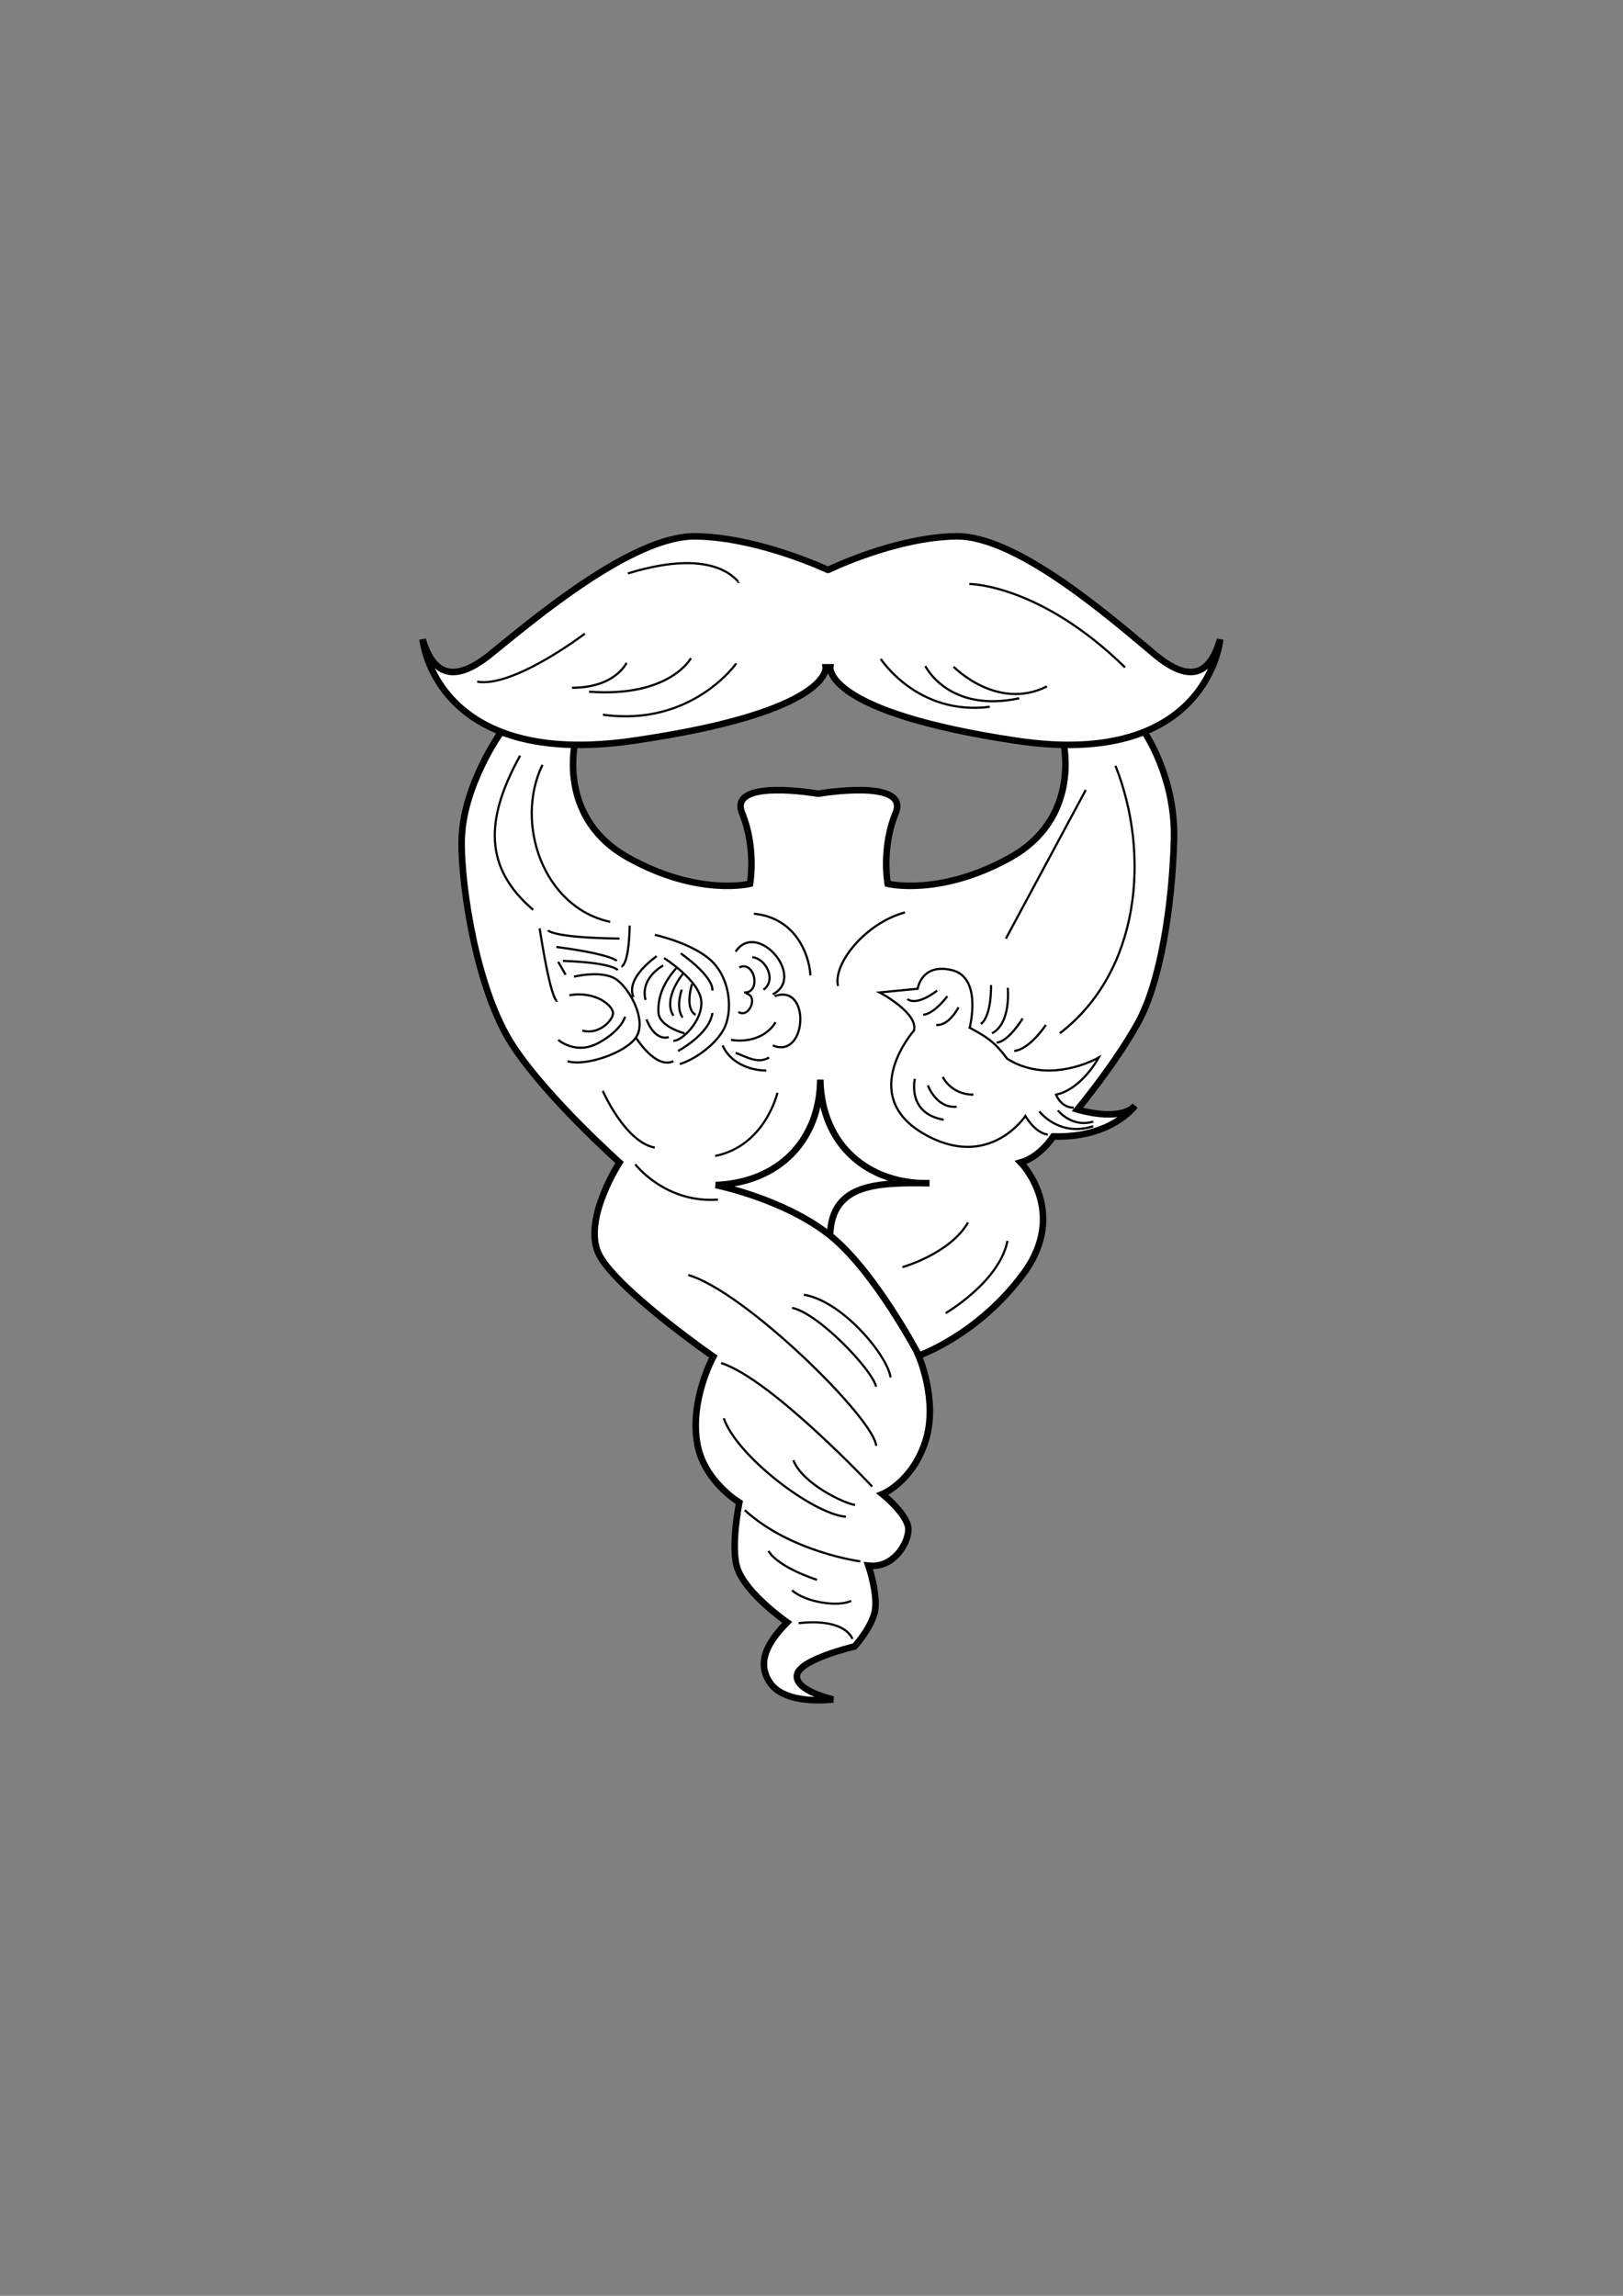 <?xml version="1.0" encoding="UTF-8" standalone="no"?>
<!-- Created with Inkscape (http://www.inkscape.org/) -->

<svg
   xmlns:dc="http://purl.org/dc/elements/1.1/"
   xmlns:cc="http://creativecommons.org/ns#"
   xmlns:rdf="http://www.w3.org/1999/02/22-rdf-syntax-ns#"
   xmlns:svg="http://www.w3.org/2000/svg"
   xmlns="http://www.w3.org/2000/svg"
   xmlns:sodipodi="http://sodipodi.sourceforge.net/DTD/sodipodi-0.dtd"
   xmlns:inkscape="http://www.inkscape.org/namespaces/inkscape"
   width="210mm"
   height="297mm"
   viewBox="0 0 744.094 1052.362"
   id="svg2"
   version="1.1"
   inkscape:version="0.91 r13725"
   sodipodi:docname="drawing.svg">
  <rect x="0" y="0" width="744.094" height="1052.362" fill="#808080" stroke="none"/>
  <defs
     id="defs4" />
  <sodipodi:namedview
     id="base"
     pagecolor="#ffffff"
     bordercolor="#666666"
     borderopacity="1.0"
     inkscape:pageopacity="0.0"
     inkscape:pageshadow="2"
     inkscape:zoom="1.1741901"
     inkscape:cx="403.30601"
     inkscape:cy="623.04006"
     inkscape:document-units="px"
     inkscape:current-layer="layer2"
     showgrid="false"
     inkscape:snap-page="false"
     inkscape:window-width="1280"
     inkscape:window-height="745"
     inkscape:window-x="0"
     inkscape:window-y="0"
     inkscape:window-maximized="1" />
  <g
     inkscape:groupmode="layer"
     id="layer5"
     inkscape:label="Layer 5">
    <path
       style="display:inline;fill:#ffffff;fill-opacity:1;fill-rule:evenodd;stroke:#000000;stroke-width:3;stroke-linecap:butt;stroke-linejoin:miter;stroke-opacity:1;stroke-miterlimit:4;stroke-dasharray:none"
       d="m 263.373,341.447 c 0.213,0.639 -7.452,33.853 24.698,51.738 32.15,17.885 55.783,11.923 55.783,11.923 0,0 2.981,-16.181 -3.62,-32.363 -6.6,-16.181 34.705,-8.942 34.705,-8.942 l 0.382,2.1e-4 c 0,0 41.919,-7.239 35.289,8.942 -6.63,16.181 -3.636,32.362 -3.636,32.362 0,0 23.739,5.961 56.032,-11.923 32.293,-17.884 24.594,-51.098 24.808,-51.737 l 36.377,-6.601 c 0,0 14.904,20.865 14.052,50.247 -0.852,29.382 -5.962,64.725 -16.607,83.888 -10.646,19.162 -27.679,39.602 -27.679,39.602 0,0 19.162,5.962 26.401,-1.703 0,0 -10.646,14.904 -37.473,14.052 0,0 -5.962,9.368 -14.904,11.923 0,0 22.143,22.569 1.277,50.886 -20.865,28.317 -48.118,37.686 -48.118,37.686 0,0 9.148,20.756 3.104,39.349 -6.044,18.592 -19.711,24.099 -19.711,24.099 0,0 12.349,9.794 11.923,16.607 -0.426,6.813 -7.239,17.459 -18.31,16.181 0,0 5.11,14.904 2.555,22.569 -2.555,7.665 -8.942,14.478 -8.942,14.478 0,0 -25.55,5.962 -26.401,13.201 -0.852,7.239 16.607,11.071 16.607,11.071 0,0 -21.717,2.981 -28.956,-7.665 -7.239,-10.646 1.277,-20.865 7.878,-27.679 0,0 -18.779,-12.986 -22.782,-24.698 -3.311,-9.687 0.852,-30.234 0.852,-30.234 0,0 -15.9,-9.483 -19.162,-26.401 -3.891,-20.183 7.239,-40.453 7.239,-40.453 0,0 -46.023,-32.015 -52.802,-47.692 -6.813,-15.756 9.794,-41.305 9.794,-41.305 0,0 -33.419,-29.792 -48.97,-53.654 -16.757,-25.713 -23.588,-73.202 -23.42,-93.256 0.215,-25.697 18.31,-50.673 18.31,-50.673 z"
       id="path4332"
       inkscape:connector-curvature="0"
       sodipodi:nodetypes="cscsccscsccssccccccccscscscscscscscsscc" />
  </g>
  <g
     inkscape:groupmode="layer"
     id="layer3"
     inkscape:label="Layer 3" />
  <g
     inkscape:groupmode="layer"
     id="layer4"
     inkscape:label="Layer 4">
    <path
       style="display:inline;fill:#ffffff;fill-opacity:1;fill-rule:evenodd;stroke:#000000;stroke-width:3;stroke-linecap:butt;stroke-linejoin:miter;stroke-opacity:1;stroke-miterlimit:4;stroke-dasharray:none"
       d="m 379.838,261.174 c 0,0 30.476,-14.906 58.481,-15.332 28.005,-0.426 71.66,37.904 91.017,54.088 17.843,14.918 25.946,7.24 30.064,-6.814 0,0 -5.354,59.624 -93.488,46.422 -88.134,-13.202 -85.251,-33.645 -85.251,-33.645 l -2.103,-0.002 c 0,0 2.981,20.44 -88.146,33.64 -91.127,13.201 -96.662,-46.415 -96.662,-46.415 4.258,14.052 12.637,21.729 31.085,6.813 20.014,-16.181 65.151,-54.506 94.107,-54.08 28.956,0.426 60.467,15.33 60.467,15.33 z"
       id="path4383-6"
       inkscape:connector-curvature="0"
       sodipodi:nodetypes="csscsccscsscc" />
  </g>
  <g
     inkscape:label="Layer 1"
     inkscape:groupmode="layer"
     id="layer1"
     style="display:inline">
    <path
       style="display:inline;fill:none;fill-rule:evenodd;stroke:#000000;stroke-width:3;stroke-linecap:butt;stroke-linejoin:miter;stroke-opacity:1;stroke-miterlimit:4;stroke-dasharray:none"
       d="m 380.574,566.006 c 0.818,-23.896 22.231,-23.905 45.569,-23.654 -27.389,0.659 -49.478,-16.864 -50.069,-47.482 -0.225,27.791 -19.006,47.252 -47.961,48.326 0,0 31.111,6.25 52.149,22.874 20.542,16.231 40.879,54.931 40.879,54.931"
       id="path4283-6-7"
       inkscape:connector-curvature="0"
       sodipodi:nodetypes="ccccsc" />
    <path
       style="fill:none;fill-rule:evenodd;stroke:#000000;stroke-width:1px;stroke-linecap:butt;stroke-linejoin:miter;stroke-opacity:1"
       d="m 287.253,303.818 c 0,0 -5.119,11.442 -24.992,11.442"
       id="path4409"
       inkscape:connector-curvature="0" />
    <path
       style="fill:none;fill-rule:evenodd;stroke:#000000;stroke-width:1px;stroke-linecap:butt;stroke-linejoin:miter;stroke-opacity:1"
       d="m 316.761,301.71 c 0,0 -9.635,18.066 -46.671,15.356"
       id="path4411"
       inkscape:connector-curvature="0" />
    <path
       style="fill:none;fill-rule:evenodd;stroke:#000000;stroke-width:1px;stroke-linecap:butt;stroke-linejoin:miter;stroke-opacity:1"
       d="m 337.538,304.119 c 0,0 -20.475,29.207 -61.124,23.486"
       id="path4413"
       inkscape:connector-curvature="0" />
    <path
       style="fill:none;fill-rule:evenodd;stroke:#000000;stroke-width:1px;stroke-linecap:butt;stroke-linejoin:miter;stroke-opacity:1"
       d="m 403.781,302.011 c 0,0 16.862,26.196 49.983,21.981"
       id="path4415"
       inkscape:connector-curvature="0" />
    <path
       style="fill:none;fill-rule:evenodd;stroke:#000000;stroke-width:1px;stroke-linecap:butt;stroke-linejoin:miter;stroke-opacity:1"
       d="m 424.256,305.323 c 0,0 10.539,21.679 43.058,14.754"
       id="path4417"
       inkscape:connector-curvature="0" />
    <path
       style="fill:none;fill-rule:evenodd;stroke:#000000;stroke-width:1px;stroke-linecap:butt;stroke-linejoin:miter;stroke-opacity:1"
       d="m 437.203,305.624 c 0,0 19.873,20.475 42.757,9.033"
       id="path4419"
       inkscape:connector-curvature="0" />
    <path
       style="fill:none;fill-rule:evenodd;stroke:#000000;stroke-width:1px;stroke-linecap:butt;stroke-linejoin:miter;stroke-opacity:1"
       d="m 444.43,267.685 c 0,0 32.218,0 71.362,38.24"
       id="path4421"
       inkscape:connector-curvature="0" />
    <path
       style="fill:none;fill-rule:evenodd;stroke:#000000;stroke-width:1px;stroke-linecap:butt;stroke-linejoin:miter;stroke-opacity:1"
       d="m 338.742,266.782 c -0.301,0.903 -9.033,-16.862 -50.887,-3.914"
       id="path4423"
       inkscape:connector-curvature="0" />
    <path
       style="fill:none;fill-rule:evenodd;stroke:#000000;stroke-width:1px;stroke-linecap:butt;stroke-linejoin:miter;stroke-opacity:1"
       d="m 268.149,290.447 c 0,0 -32.747,24.934 -49.357,22.019"
       id="path4427"
       inkscape:connector-curvature="0" />
    <path
       style="fill:none;fill-rule:evenodd;stroke:#000000;stroke-width:1px;stroke-linecap:butt;stroke-linejoin:miter;stroke-opacity:1"
       d="m 238.462,346.344 c -16.431,29.68 -16.305,51.695 5.962,70.687"
       id="path4429"
       inkscape:connector-curvature="0"
       sodipodi:nodetypes="cc" />
    <path
       style="fill:none;fill-rule:evenodd;stroke:#000000;stroke-width:1px;stroke-linecap:butt;stroke-linejoin:miter;stroke-opacity:1"
       d="m 414.921,418.237 c -18.066,4.818 -33.121,23.486 -30.713,33.724"
       id="path5118"
       inkscape:connector-curvature="0" />
    <path
       style="fill:none;fill-rule:evenodd;stroke:#000000;stroke-width:1px;stroke-linecap:butt;stroke-linejoin:miter;stroke-opacity:1"
       d="m 345.667,418.839 c 18.668,1.807 25.293,18.066 25.895,28.304"
       id="path5122"
       inkscape:connector-curvature="0" />
    <path
       style="fill:none;fill-rule:evenodd;stroke:#000000;stroke-width:1px;stroke-linecap:butt;stroke-linejoin:miter;stroke-opacity:1"
       d="m 368.551,593.48 c 18.066,3.011 38.541,28.304 39.746,37.939"
       id="path5132"
       inkscape:connector-curvature="0" />
    <path
       style="fill:none;fill-rule:evenodd;stroke:#000000;stroke-width:1px;stroke-linecap:butt;stroke-linejoin:miter;stroke-opacity:1"
       d="m 363.131,599.502 c 12.044,2.409 36.735,28.304 38.541,36.132"
       id="path5134"
       inkscape:connector-curvature="0" />
    <path
       style="fill:none;fill-rule:evenodd;stroke:#000000;stroke-width:1px;stroke-linecap:butt;stroke-linejoin:miter;stroke-opacity:1"
       d="m 330.612,624.794 c 22.884,7.226 69.254,56.608 69.254,56.608"
       id="path5136"
       inkscape:connector-curvature="0" />
    <path
       style="fill:none;fill-rule:evenodd;stroke:#000000;stroke-width:1px;stroke-linecap:butt;stroke-linejoin:miter;stroke-opacity:1"
       d="m 315.557,584.447 c 26.497,7.829 85.514,66.243 86.116,78.287"
       id="path5138"
       inkscape:connector-curvature="0" />
    <path
       style="fill:none;fill-rule:evenodd;stroke:#000000;stroke-width:1px;stroke-linecap:butt;stroke-linejoin:miter;stroke-opacity:1"
       d="m 341.452,692.242 c 21.077,19.271 52.994,23.486 52.994,23.486"
       id="path5140"
       inkscape:connector-curvature="0" />
    <path
       style="fill:none;fill-rule:evenodd;stroke:#000000;stroke-width:1px;stroke-linecap:butt;stroke-linejoin:miter;stroke-opacity:1"
       d="m 331.817,650.087 c 6.022,17.464 40.95,43.961 56.005,45.166"
       id="path5142"
       inkscape:connector-curvature="0" />
    <path
       style="fill:none;fill-rule:evenodd;stroke:#000000;stroke-width:1px;stroke-linecap:butt;stroke-linejoin:miter;stroke-opacity:1"
       d="m 363.734,669.358 c 4.215,10.84 23.486,19.873 28.304,20.475"
       id="path5144"
       inkscape:connector-curvature="0" />
    <path
       style="fill:none;fill-rule:evenodd;stroke:#000000;stroke-width:1px;stroke-linecap:butt;stroke-linejoin:miter;stroke-opacity:1"
       d="m 366.143,744.032 c 16.26,-1.807 22.884,3.011 24.691,7.226"
       id="path5146"
       inkscape:connector-curvature="0" />
    <path
       style="fill:none;fill-rule:evenodd;stroke:#000000;stroke-width:1px;stroke-linecap:butt;stroke-linejoin:miter;stroke-opacity:1"
       d="m 352.292,710.91 c 4.818,7.829 22.282,13.249 22.282,13.249"
       id="path5148"
       inkscape:connector-curvature="0" />
    <path
       style="fill:none;fill-rule:evenodd;stroke:#000000;stroke-width:1px;stroke-linecap:butt;stroke-linejoin:miter;stroke-opacity:1"
       d="m 363.131,728.976 c 6.022,5.42 21.077,7.829 27.099,4.818"
       id="path5150"
       inkscape:connector-curvature="0" />
    <path
       style="fill:none;fill-rule:evenodd;stroke:#000000;stroke-width:1px;stroke-linecap:butt;stroke-linejoin:miter;stroke-opacity:1"
       d="m 461.894,568.789 c -3.613,18.668 -28.304,33.121 -28.304,33.121"
       id="path5154"
       inkscape:connector-curvature="0" />
    <path
       style="fill:none;fill-rule:evenodd;stroke:#000000;stroke-width:1px;stroke-linecap:butt;stroke-linejoin:miter;stroke-opacity:1"
       d="m 443.827,560.358 c -8.431,14.453 -30.11,20.475 -30.11,20.475"
       id="path5156"
       inkscape:connector-curvature="0" />
  </g>
  <g
     inkscape:groupmode="layer"
     id="layer2"
     inkscape:label="Layer 2">
    <path
       style="fill:none;fill-rule:evenodd;stroke:#000000;stroke-width:1px;stroke-linecap:butt;stroke-linejoin:miter;stroke-opacity:1"
       d="M 284.026,430.231 C 252.514,429.805 251.237,426.399 251.237,426.399"
       id="path4445"
       inkscape:connector-curvature="0" />
    <path
       style="fill:none;fill-rule:evenodd;stroke:#000000;stroke-width:1px;stroke-linecap:butt;stroke-linejoin:miter;stroke-opacity:1"
       d="m 247.405,425.547 c 5.536,35.344 8.091,33.214 8.091,33.214"
       id="path4447"
       inkscape:connector-curvature="0" />
    <path
       style="fill:none;fill-rule:evenodd;stroke:#000000;stroke-width:1px;stroke-linecap:butt;stroke-linejoin:miter;stroke-opacity:1"
       d="m 288.71,424.27 c -0.426,18.736 -3.832,18.736 -3.832,18.736"
       id="path4449"
       inkscape:connector-curvature="0" />
    <path
       style="fill:none;fill-rule:evenodd;stroke:#000000;stroke-width:1px;stroke-linecap:butt;stroke-linejoin:miter;stroke-opacity:1"
       d="m 258.05,440.451 c 23.42,0.852 25.124,4.258 25.124,4.258"
       id="path4451"
       inkscape:connector-curvature="0" />
    <path
       style="fill:none;fill-rule:evenodd;stroke:#000000;stroke-width:1px;stroke-linecap:butt;stroke-linejoin:miter;stroke-opacity:1"
       d="m 255.069,434.064 c 25.55,3.407 27.679,6.387 27.679,6.387"
       id="path4453"
       inkscape:connector-curvature="0" />
    <path
       style="fill:none;fill-rule:evenodd;stroke:#000000;stroke-width:1px;stroke-linecap:butt;stroke-linejoin:miter;stroke-opacity:1"
       d="m 255.921,440.877 3.407,5.962"
       id="path4455"
       inkscape:connector-curvature="0" />
    <path
       style="fill:none;fill-rule:evenodd;stroke:#000000;stroke-width:1px;stroke-linecap:butt;stroke-linejoin:miter;stroke-opacity:1"
       d="m 263.16,447.69 c 0,0 13.626,-3.407 20.014,1.703 6.387,5.11 13.201,18.736 8.517,25.975 -4.684,7.239 -23.42,13.626 -31.511,11.071"
       id="path4459"
       inkscape:connector-curvature="0" />
    <path
       style="fill:none;fill-rule:evenodd;stroke:#000000;stroke-width:1px;stroke-linecap:butt;stroke-linejoin:miter;stroke-opacity:1"
       d="m 261.031,456.207 c 12.349,-2.129 20.44,5.11 20.014,8.517 -0.426,3.407 -6.813,9.794 -14.052,7.665"
       id="path4461"
       inkscape:connector-curvature="0" />
    <path
       style="fill:none;fill-rule:evenodd;stroke:#000000;stroke-width:1px;stroke-linecap:butt;stroke-linejoin:miter;stroke-opacity:1"
       d="m 255.921,476.646 c 0,0 8.091,7.239 18.736,1.277 10.646,-5.962 11.923,-11.923 11.923,-11.923"
       id="path4463"
       inkscape:connector-curvature="0" />
    <path
       style="fill:none;fill-rule:evenodd;stroke:#000000;stroke-width:1px;stroke-linecap:butt;stroke-linejoin:miter;stroke-opacity:1"
       d="m 304.465,439.174 c 0,0 16.181,10.22 17.033,19.588 0.852,9.368 -9.368,18.736 -12.775,18.311"
       id="path4465"
       inkscape:connector-curvature="0" />
    <path
       style="fill:none;fill-rule:evenodd;stroke:#000000;stroke-width:1px;stroke-linecap:butt;stroke-linejoin:miter;stroke-opacity:1"
       d="m 310.001,443.858 c -6.387,7.239 -8.517,14.052 -8.091,20.44 0.426,6.387 11.923,9.368 11.923,9.368"
       id="path4467"
       inkscape:connector-curvature="0" />
    <path
       style="fill:none;fill-rule:evenodd;stroke:#000000;stroke-width:1px;stroke-linecap:butt;stroke-linejoin:miter;stroke-opacity:1"
       d="m 300.207,428.528 c 0,0 17.917,3.864 26.401,12.349 8.517,8.517 9.368,23.42 5.11,31.085 -4.258,7.665 -14.052,14.052 -20.014,15.756"
       id="path4469"
       inkscape:connector-curvature="0"
       sodipodi:nodetypes="cssc" />
    <path
       style="fill:none;fill-rule:evenodd;stroke:#000000;stroke-width:1px;stroke-linecap:butt;stroke-linejoin:miter;stroke-opacity:1"
       d="m 313.408,445.987 c 0,0 -9.794,11.497 -4.684,19.588"
       id="path4471"
       inkscape:connector-curvature="0" />
    <path
       style="fill:none;fill-rule:evenodd;stroke:#000000;stroke-width:1px;stroke-linecap:butt;stroke-linejoin:miter;stroke-opacity:1"
       d="m 317.24,451.097 c -3.407,12.349 1.703,14.052 1.703,14.052"
       id="path4473"
       inkscape:connector-curvature="0" />
    <path
       style="fill:none;fill-rule:evenodd;stroke:#000000;stroke-width:1px;stroke-linecap:butt;stroke-linejoin:miter;stroke-opacity:1"
       d="m 312.556,453.652 c 0,0 -2.981,8.091 0.426,12.775"
       id="path4475"
       inkscape:connector-curvature="0" />
    <path
       style="fill:none;fill-rule:evenodd;stroke:#000000;stroke-width:1px;stroke-linecap:butt;stroke-linejoin:miter;stroke-opacity:1"
       d="m 301.059,438.322 c 0,0 -14.478,9.794 -10.646,18.736"
       id="path4477"
       inkscape:connector-curvature="0" />
    <path
       style="fill:none;fill-rule:evenodd;stroke:#000000;stroke-width:1px;stroke-linecap:butt;stroke-linejoin:miter;stroke-opacity:1"
       d="m 304.039,442.58 c 0,0 -10.646,5.536 -8.091,15.756"
       id="path4479"
       inkscape:connector-curvature="0" />
    <path
       style="fill:none;fill-rule:evenodd;stroke:#000000;stroke-width:1px;stroke-linecap:butt;stroke-linejoin:miter;stroke-opacity:1"
       d="m 296.375,467.278 c 4.258,10.646 10.22,8.091 10.22,8.091"
       id="path4481"
       inkscape:connector-curvature="0" />
    <path
       style="fill:none;fill-rule:evenodd;stroke:#000000;stroke-width:1px;stroke-linecap:butt;stroke-linejoin:miter;stroke-opacity:1"
       d="m 291.69,475.795 c 0,0 8.942,14.478 17.033,10.646"
       id="path4483"
       inkscape:connector-curvature="0" />
    <path
       style="fill:none;fill-rule:evenodd;stroke:#000000;stroke-width:1px;stroke-linecap:butt;stroke-linejoin:miter;stroke-opacity:1"
       d="m 310.853,481.756 c 0,0 14.478,-7.665 15.756,-17.459"
       id="path4485"
       inkscape:connector-curvature="0" />
    <path
       style="fill:none;fill-rule:evenodd;stroke:#000000;stroke-width:1px;stroke-linecap:butt;stroke-linejoin:miter;stroke-opacity:1"
       d="m 312.13,437.044 c 0,0 14.904,10.22 14.478,17.033"
       id="path4487"
       inkscape:connector-curvature="0" />
    <path
       style="fill:none;fill-rule:evenodd;stroke:#000000;stroke-width:1px;stroke-linecap:butt;stroke-linejoin:miter;stroke-opacity:1"
       d="m 337.254,436.193 c 9.931,-14.634 32.53,11.749 17.033,19.588"
       id="path4491"
       inkscape:connector-curvature="0" />
    <path
       style="fill:none;fill-rule:evenodd;stroke:#000000;stroke-width:1px;stroke-linecap:butt;stroke-linejoin:miter;stroke-opacity:1"
       d="m 355.138,456.632 c 16.748,-6.16 14.919,29.23 -0.852,22.569"
       id="path4493"
       inkscape:connector-curvature="0" />
    <path
       style="fill:none;fill-rule:evenodd;stroke:#000000;stroke-width:1px;stroke-linecap:butt;stroke-linejoin:miter;stroke-opacity:1"
       d="m 335.125,476.646 c 7.529,1.356 16.41,-1.158 20.44,-8.091"
       id="path4495"
       inkscape:connector-curvature="0" />
    <path
       style="fill:none;fill-rule:evenodd;stroke:#000000;stroke-width:1px;stroke-linecap:butt;stroke-linejoin:miter;stroke-opacity:1"
       d="m 338.531,463.871 c 4.942,3.136 9.387,-7.519 3.407,-8.517"
       id="path4497"
       inkscape:connector-curvature="0" />
    <path
       style="fill:none;fill-rule:evenodd;stroke:#000000;stroke-width:1px;stroke-linecap:butt;stroke-linejoin:miter;stroke-opacity:1"
       d="m 341.086,454.929 c 8.018,0.54 5.079,-14.823 -2.129,-11.498"
       id="path4499"
       inkscape:connector-curvature="0" />
    <path
       style="fill:none;fill-rule:evenodd;stroke:#000000;stroke-width:1px;stroke-linecap:butt;stroke-linejoin:miter;stroke-opacity:1"
       d="m 344.919,438.748 c 6.455,0.75 11.16,10.627 5.11,14.904"
       id="path4501"
       inkscape:connector-curvature="0" />
    <path
       style="fill:none;fill-rule:evenodd;stroke:#000000;stroke-width:1px;stroke-linecap:butt;stroke-linejoin:miter;stroke-opacity:1"
       d="m 331.292,479.201 c 3.296,7.692 12.048,11.494 20.014,11.497"
       id="path4727"
       inkscape:connector-curvature="0" />
    <path
       style="fill:none;fill-rule:evenodd;stroke:#000000;stroke-width:1px;stroke-linecap:butt;stroke-linejoin:miter;stroke-opacity:1"
       d="m 337.254,482.608 c 4.786,1.74 10.318,5.267 15.33,2.129"
       id="path4729"
       inkscape:connector-curvature="0" />
    <path
       style="fill:none;fill-rule:evenodd;stroke:#000000;stroke-width:1px;stroke-linecap:butt;stroke-linejoin:miter;stroke-opacity:1"
       d="m 248.682,350.602 c -12.826,26.541 0.249,65.36 31.085,71.964"
       id="path4876"
       inkscape:connector-curvature="0" />
    <path
       style="fill:none;fill-rule:evenodd;stroke:#000000;stroke-width:1px;stroke-linecap:butt;stroke-linejoin:miter;stroke-opacity:1"
       d="m 497.79,362.099 c -6.103,11.355 -30.517,56.777 -36.621,68.132"
       id="path4878"
       inkscape:connector-curvature="0" />
    <path
       style="fill:none;fill-rule:evenodd;stroke:#000000;stroke-width:1px;stroke-linecap:butt;stroke-linejoin:miter;stroke-opacity:1"
       d="m 511.416,351.028 c 16.101,40.603 11.39,94.36 -25.55,122.638"
       id="path4880"
       inkscape:connector-curvature="0" />
    <path
       style="fill:none;fill-rule:evenodd;stroke:#000000;stroke-width:1px;stroke-linecap:butt;stroke-linejoin:miter;stroke-opacity:1"
       d="m 480.331,520.08 c -5.962,-0.852 -10.22,-8.517 -10.22,-8.517 0,0 -16.898,25.625 -46.986,7.916 -30.088,-17.71 -4.113,-47.092 -4.113,-47.092 2.129,-8.091 -15.756,-17.459 -15.756,-17.459 l 17.459,-1.703 c 0,0 1.703,-11.923 15.756,-8.517 14.052,3.407 8.091,26.401 8.091,26.401 0,0 6.813,3.407 10.646,6.813 3.832,3.407 6.387,7.239 6.387,7.239 0,0 8.091,5.962 20.44,5.536 12.349,-0.426 21.717,-5.962 21.717,-5.962 0,0 -7.665,14.478 -19.588,17.033 0,0 2.129,5.962 8.091,5.962"
       id="path5082"
       inkscape:connector-curvature="0"
       sodipodi:nodetypes="cccc" />
    <path
       style="fill:none;fill-rule:evenodd;stroke:#000000;stroke-width:1px;stroke-linecap:butt;stroke-linejoin:miter;stroke-opacity:1"
       d="m 476.499,509.435 c 0,0 8.942,11.923 24.698,6.813"
       id="path5084"
       inkscape:connector-curvature="0" />
    <path
       style="fill:none;fill-rule:evenodd;stroke:#000000;stroke-width:1px;stroke-linecap:butt;stroke-linejoin:miter;stroke-opacity:1"
       d="m 485.015,509.009 c 0,0 6.387,8.091 16.181,5.11"
       id="path5086"
       inkscape:connector-curvature="0" />
    <path
       style="fill:none;fill-rule:evenodd;stroke:#000000;stroke-width:1px;stroke-linecap:butt;stroke-linejoin:miter;stroke-opacity:1"
       d="m 419.438,494.531 c 0,0 -3.832,15.756 13.201,18.736"
       id="path5088"
       inkscape:connector-curvature="0" />
    <path
       style="fill:none;fill-rule:evenodd;stroke:#000000;stroke-width:1px;stroke-linecap:butt;stroke-linejoin:miter;stroke-opacity:1"
       d="m 425.4,497.512 c 0,0 3.832,10.646 13.201,9.794"
       id="path5090"
       inkscape:connector-curvature="0" />
    <path
       style="fill:none;fill-rule:evenodd;stroke:#000000;stroke-width:1px;stroke-linecap:butt;stroke-linejoin:miter;stroke-opacity:1"
       d="m 432.213,493.679 c 0,0 3.832,8.091 14.052,8.091"
       id="path5092"
       inkscape:connector-curvature="0" />
    <path
       style="fill:none;fill-rule:evenodd;stroke:#000000;stroke-width:1px;stroke-linecap:butt;stroke-linejoin:miter;stroke-opacity:1"
       d="m 454.356,451.523 c 0,0 0.426,14.052 -4.684,17.885"
       id="path5094"
       inkscape:connector-curvature="0" />
    <path
       style="fill:none;fill-rule:evenodd;stroke:#000000;stroke-width:1px;stroke-linecap:butt;stroke-linejoin:miter;stroke-opacity:1"
       d="m 462.021,452.8 c 0,0 1.703,16.181 -7.239,20.865"
       id="path5096"
       inkscape:connector-curvature="0" />
    <path
       style="fill:none;fill-rule:evenodd;stroke:#000000;stroke-width:1px;stroke-linecap:butt;stroke-linejoin:miter;stroke-opacity:1"
       d="m 468.834,466.852 c 0,0 -6.387,10.646 -11.923,11.071"
       id="path5098"
       inkscape:connector-curvature="0" />
    <path
       style="fill:none;fill-rule:evenodd;stroke:#000000;stroke-width:1px;stroke-linecap:butt;stroke-linejoin:miter;stroke-opacity:1"
       d="m 479.479,469.833 c 0,0 -7.239,11.071 -14.478,11.923"
       id="path5100"
       inkscape:connector-curvature="0" />
    <path
       style="fill:none;fill-rule:evenodd;stroke:#000000;stroke-width:1px;stroke-linecap:butt;stroke-linejoin:miter;stroke-opacity:1"
       d="m 429.658,454.077 c -10.22,7.665 -13.626,3.832 -13.626,3.832"
       id="path5102"
       inkscape:connector-curvature="0" />
    <path
       style="fill:none;fill-rule:evenodd;stroke:#000000;stroke-width:1px;stroke-linecap:butt;stroke-linejoin:miter;stroke-opacity:1"
       d="m 434.342,456.632 c 0,0 -5.962,8.091 -11.071,8.517"
       id="path5104"
       inkscape:connector-curvature="0" />
    <path
       style="fill:none;fill-rule:evenodd;stroke:#000000;stroke-width:1px;stroke-linecap:butt;stroke-linejoin:miter;stroke-opacity:1"
       d="m 439.452,461.742 c 0,0 -4.258,8.517 -10.22,8.091"
       id="path5106"
       inkscape:connector-curvature="0" />
    <path
       style="fill:none;fill-rule:evenodd;stroke:#000000;stroke-width:1px;stroke-linecap:butt;stroke-linejoin:miter;stroke-opacity:1"
       d="m 356.416,500.918 c 0,0 -5.536,24.272 -28.53,28.956"
       id="path5108"
       inkscape:connector-curvature="0" />
    <path
       style="fill:none;fill-rule:evenodd;stroke:#000000;stroke-width:1px;stroke-linecap:butt;stroke-linejoin:miter;stroke-opacity:1"
       d="m 276.361,500.067 c 0,0 10.22,23.42 23.846,25.975"
       id="path5110"
       inkscape:connector-curvature="0" />
    <path
       style="fill:none;fill-rule:evenodd;stroke:#000000;stroke-width:1px;stroke-linecap:butt;stroke-linejoin:miter;stroke-opacity:1"
       d="m 291.265,533.707 c 0,0 13.626,17.885 37.898,16.181"
       id="path5112"
       inkscape:connector-curvature="0" />
  </g>
</svg>

